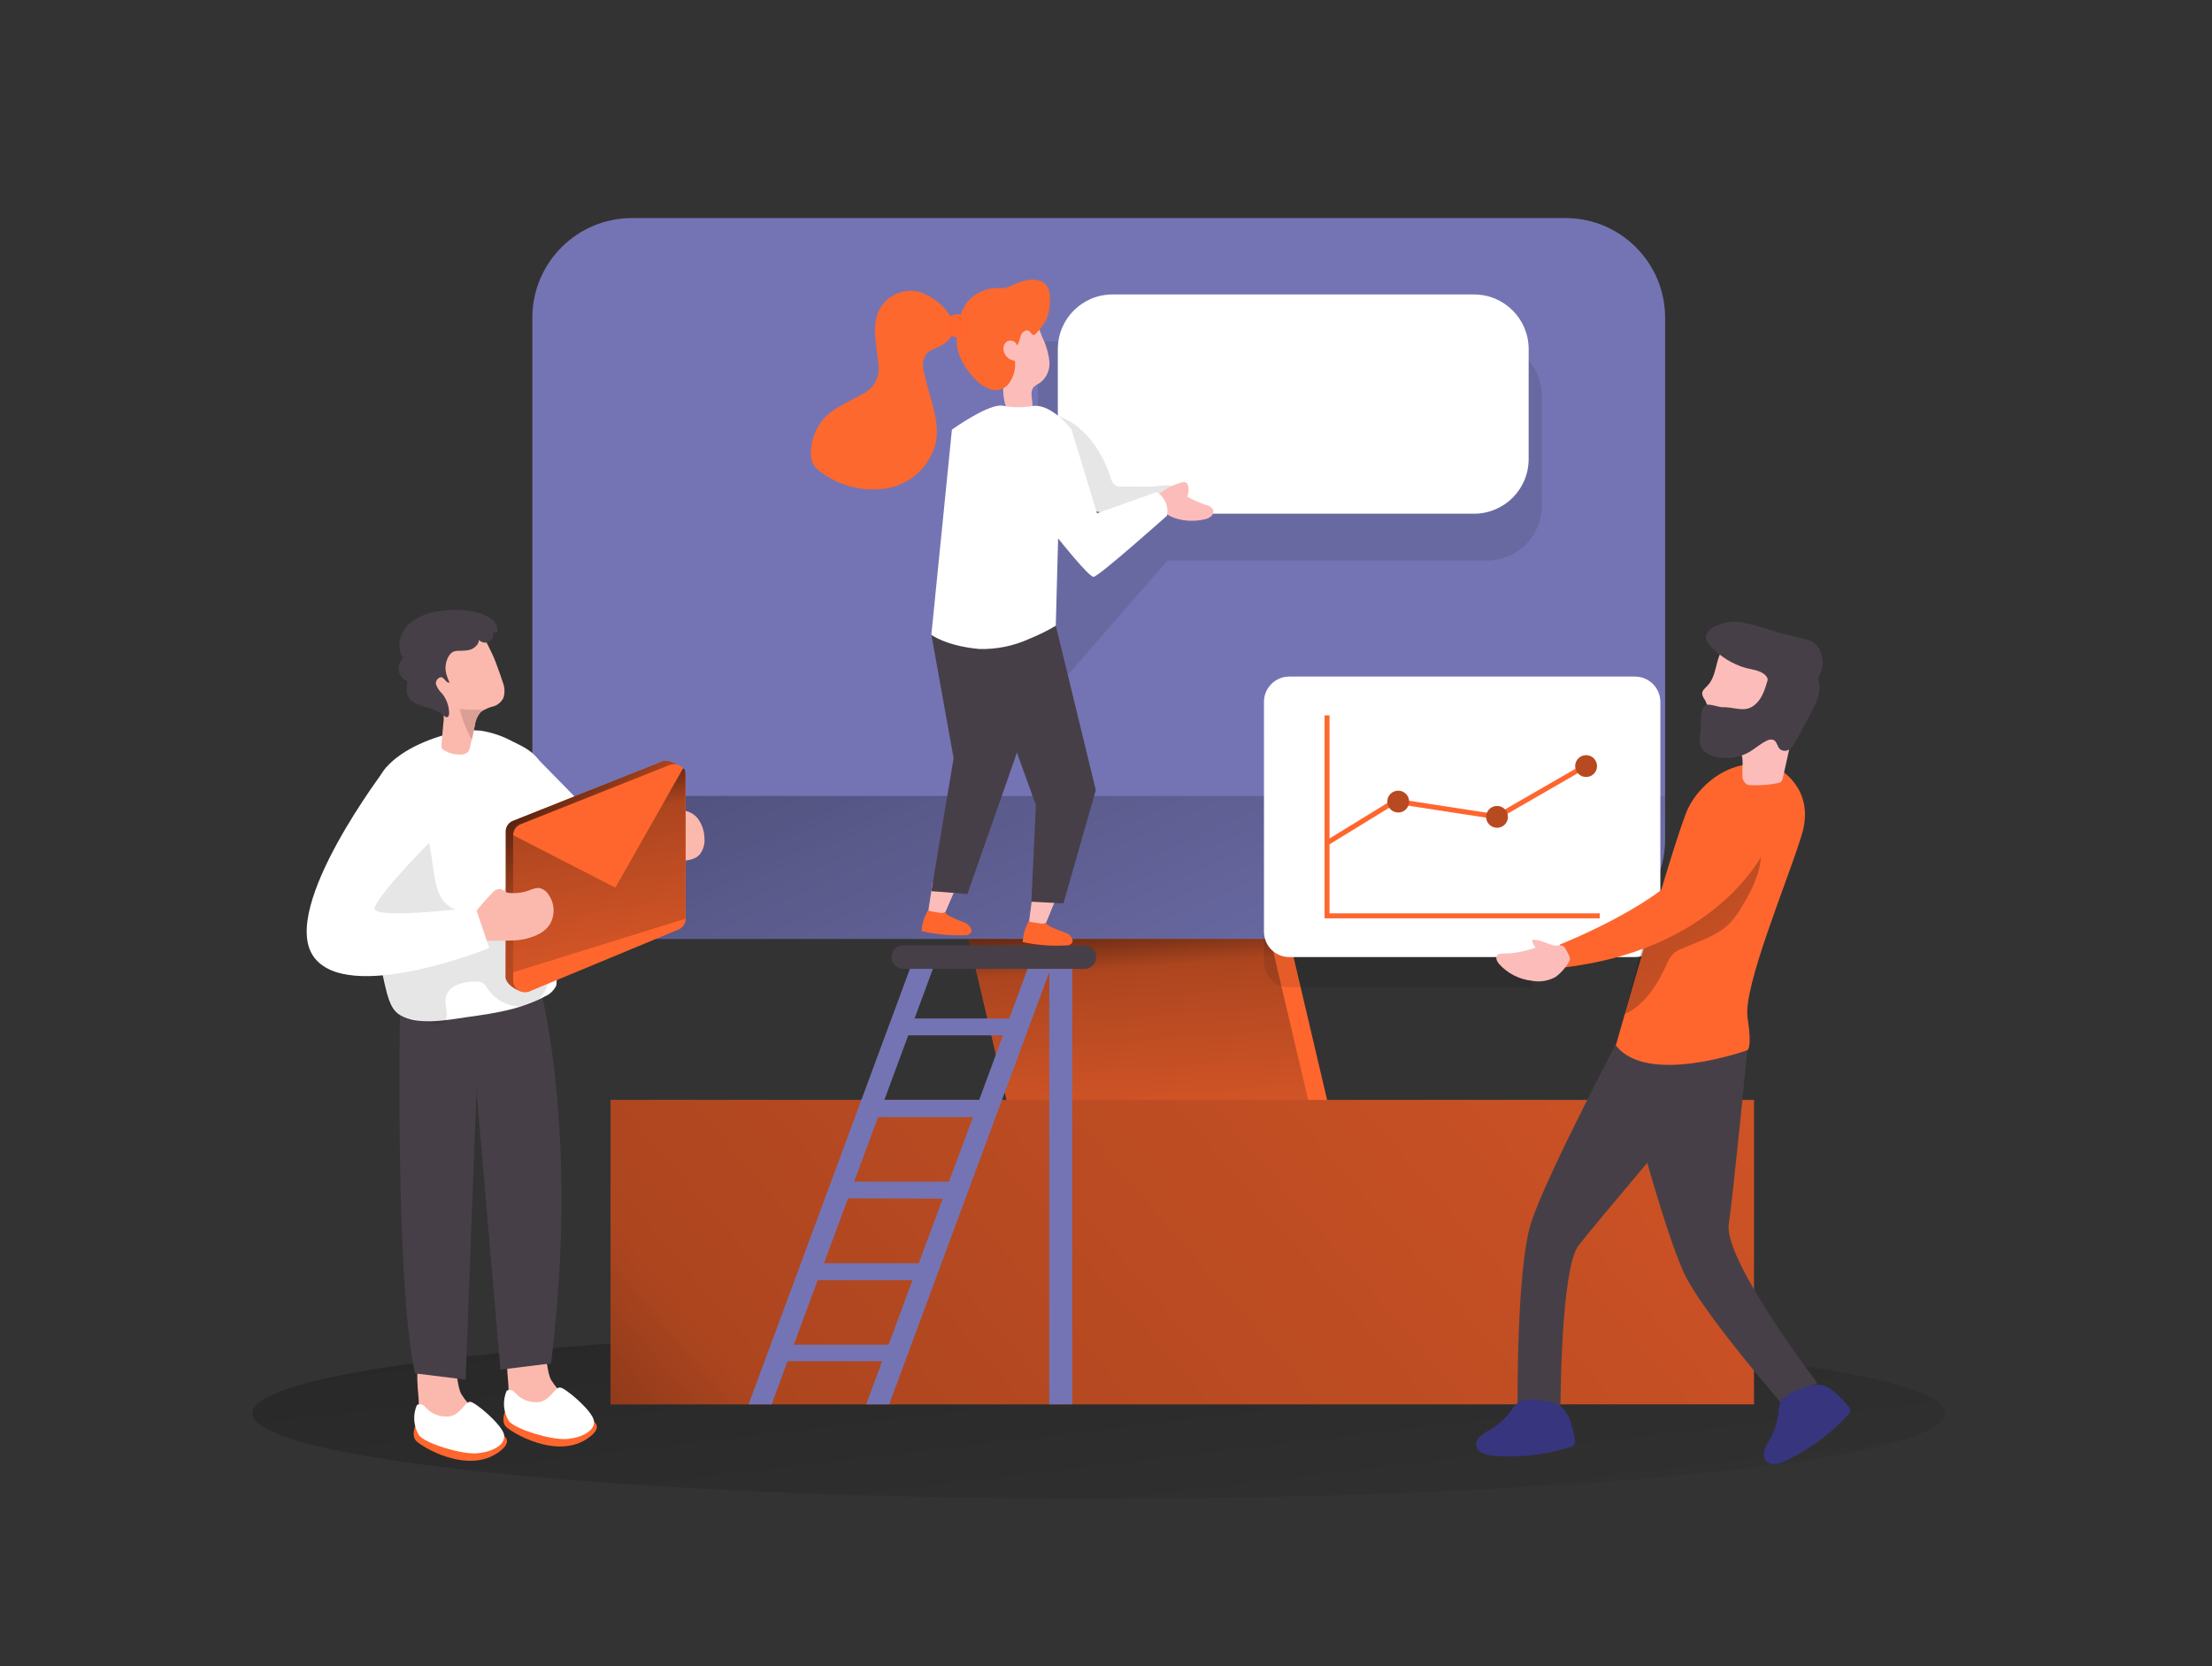 <svg xmlns="http://www.w3.org/2000/svg" width="470" height="354" viewBox="0 0 470 354" fill="none">
<rect x="0" y="0" width="470" height="354" fill="#333333" stroke="none"/>
<path d="M233.45 318.454C332.745 318.454 413.24 310.327 413.24 300.302C413.24 290.276 332.745 282.149 233.45 282.149C134.155 282.149 53.66 290.276 53.66 300.302C53.66 310.327 134.155 318.454 233.45 318.454Z" fill="url(#paint0_linear_51_145691)"/>
<path d="M282.432 235.634H214.308L201.921 182.912H270.045L282.432 235.634Z" fill="#FE662E"/>
<path d="M278.403 235.634H214.308L201.921 182.912H266.016L278.403 235.634Z" fill="url(#paint1_linear_51_145691)"/>
<path d="M372.677 233.718H129.732V298.397H372.677V233.718Z" fill="#FE662E"/>
<path d="M372.677 233.718H129.732V298.397H372.677V233.718Z" fill="url(#paint2_linear_51_145691)"/>
<path d="M332.608 46.334H134.304C122.599 46.334 113.111 55.816 113.111 67.512V178.332C113.111 190.028 122.599 199.51 134.304 199.51H332.608C344.312 199.51 353.8 190.028 353.8 178.332V67.512C353.8 55.816 344.312 46.334 332.608 46.334Z" fill="#7474B4"/>
<path d="M353.801 169.123V178.32C353.794 183.935 351.559 189.318 347.586 193.288C343.613 197.258 338.227 199.492 332.608 199.498H134.292C128.671 199.498 123.281 197.267 119.307 193.295C115.332 189.323 113.1 183.937 113.1 178.32V169.123H353.801Z" fill="url(#paint3_linear_51_145691)"/>
<path opacity="0.1" d="M325.589 150.175V209.792H273.953C272.523 209.792 271.152 209.224 270.141 208.214C269.13 207.203 268.562 205.833 268.562 204.404V155.563C268.562 154.134 269.13 152.763 270.141 151.753C271.152 150.743 272.523 150.175 273.953 150.175H325.589Z" fill="#020202"/>
<path d="M191.946 200.86H230.435C230.764 200.86 231.091 200.925 231.395 201.051C231.699 201.177 231.976 201.361 232.209 201.594C232.442 201.827 232.627 202.103 232.753 202.408C232.879 202.712 232.944 203.038 232.944 203.367C232.944 203.696 232.879 204.022 232.753 204.327C232.627 204.631 232.442 204.907 232.209 205.14C231.976 205.373 231.699 205.557 231.395 205.683C231.091 205.809 230.764 205.874 230.435 205.874H191.946C191.617 205.874 191.291 205.809 190.986 205.683C190.682 205.557 190.405 205.373 190.172 205.14C189.939 204.907 189.755 204.631 189.628 204.327C189.502 204.022 189.438 203.696 189.438 203.367C189.438 202.702 189.702 202.064 190.172 201.594C190.643 201.124 191.281 200.86 191.946 200.86Z" fill="#473F47"/>
<path d="M198.17 187.444L197.024 195.002L200.197 195.364L203.658 187.372L198.17 187.444Z" fill="#FCBDBA"/>
<path d="M201.149 194.255C200.995 194.131 200.861 193.985 200.751 193.821C200.589 193.922 200.407 193.986 200.217 194.009C200.027 194.032 199.835 194.013 199.653 193.953L198.061 193.688C197.781 193.655 197.509 193.577 197.253 193.459H197.145L196.807 194.11C196.229 195.273 195.889 196.539 195.806 197.835C198.818 198.548 201.915 198.844 205.009 198.714C205.256 198.748 205.508 198.716 205.739 198.621C205.97 198.526 206.172 198.371 206.323 198.172C206.383 198.037 206.414 197.891 206.414 197.744C206.414 197.597 206.383 197.451 206.323 197.316C206.177 197.011 205.972 196.737 205.72 196.512C205.467 196.286 205.172 196.113 204.852 196.002C204.032 195.665 203.199 195.376 202.44 194.99C201.978 194.804 201.544 194.557 201.149 194.255Z" fill="#FE662E"/>
<path d="M219.447 189.747L218.458 197.328L221.642 197.618L224.935 189.566L219.447 189.747Z" fill="#FCBDBA"/>
<path opacity="0.1" d="M327.603 84.122V107.517C327.603 110.593 326.381 113.542 324.205 115.717C322.029 117.891 319.077 119.113 316 119.113H248.057L220.521 150.766V72.526H316C317.524 72.526 319.033 72.826 320.44 73.409C321.848 73.991 323.127 74.846 324.205 75.922C325.282 76.999 326.137 78.277 326.72 79.684C327.303 81.091 327.603 82.599 327.603 84.122Z" fill="#020202"/>
<path d="M313.201 62.57H236.369C229.961 62.57 224.766 67.761 224.766 74.165V97.561C224.766 103.965 229.961 109.157 236.369 109.157H313.201C319.609 109.157 324.804 103.965 324.804 97.561V74.165C324.804 67.761 319.609 62.57 313.201 62.57Z" fill="white"/>
<path opacity="0.1" d="M238.251 103.383C237.861 103.418 237.468 103.36 237.105 103.214C236.518 102.805 236.115 102.182 235.983 101.479C234.09 95.633 230.17 89.943 224.284 88.22C222.752 94.451 222.86 100.96 222.981 107.385C222.981 109.096 223.174 111.061 224.549 112.074C225.445 112.626 226.488 112.895 227.54 112.845C234.215 113.098 240.848 111.686 246.839 108.735C248.636 107.843 252.339 104.359 248.889 103.226C247.852 102.877 245.56 103.407 244.451 103.407L238.251 103.383Z" fill="#020202"/>
<path d="M197.893 134.843L202.621 161.107L197.893 189.361L205.552 189.952L216.709 158.13L212.933 132.914L197.893 134.843Z" fill="#473F47"/>
<path d="M224.332 132.914L232.835 167.882L225.96 191.952L219.145 191.603L220.098 171.064L208.097 137.856L224.332 132.914Z" fill="#473F47"/>
<path d="M247.743 103.913C248.766 103.316 249.86 102.851 251 102.527C251.179 102.447 251.374 102.412 251.57 102.425C251.765 102.437 251.955 102.497 252.122 102.6C252.299 102.765 252.413 102.986 252.447 103.226C252.624 103.998 252.561 104.806 252.266 105.541C253.551 106.252 254.9 106.841 256.295 107.3C256.586 107.35 256.864 107.459 257.111 107.621C257.358 107.783 257.568 107.994 257.73 108.241C257.817 108.499 257.824 108.777 257.751 109.039C257.678 109.301 257.528 109.535 257.32 109.711C256.898 110.061 256.39 110.29 255.849 110.374C252.351 111.194 246.658 110.374 245.825 106.192C245.644 105.275 245.982 105.119 246.706 104.6C247.092 104.347 247.442 104.13 247.743 103.913Z" fill="#FCBDBA"/>
<path d="M221.46 71.646C222.255 73.241 222.766 74.963 222.968 76.733C223.062 77.617 222.923 78.51 222.565 79.323C222.208 80.137 221.644 80.844 220.93 81.373C220.494 81.574 220.089 81.834 219.724 82.145C218.445 83.459 219.905 85.833 219.169 87.533C218.885 88.092 218.403 88.526 217.816 88.749C217.229 88.972 216.581 88.968 215.997 88.738C215.412 88.483 214.893 88.1 214.475 87.618C214.058 87.137 213.754 86.568 213.584 85.954C213.259 84.719 213.113 83.445 213.15 82.169L213.017 74.575C212.848 72.885 213.114 71.18 213.789 69.621C214.249 68.827 214.919 68.176 215.726 67.738C216.532 67.3 217.444 67.092 218.361 67.138C220.278 67.379 220.821 70.151 221.46 71.646Z" fill="#FCBDBA"/>
<path d="M247.972 109.567C247.972 109.567 233.402 122.572 232.353 122.572C231.303 122.572 224.826 114.4 224.826 114.4L224.332 132.962C222.533 134.023 220.658 134.95 218.723 135.735C215.392 137.255 211.758 137.997 208.097 137.904C201.017 137.266 197.893 134.891 197.893 134.891L202.259 91.293C202.259 91.293 210.509 85.363 213.331 86.267C215.35 86.629 217.416 86.629 219.435 86.267C223.511 85.725 227.673 91.293 227.673 91.293L233.088 109.072L245.789 104.564C246.616 105.08 247.267 105.834 247.657 106.727C248.047 107.62 248.157 108.61 247.972 109.567Z" fill="white"/>
<path d="M223.065 63.462C223.158 62.504 222.934 61.543 222.425 60.726C221.448 59.364 219.446 59.243 217.806 59.605C216.678 59.914 215.586 60.342 214.549 60.882C213.786 61.196 212.955 61.304 212.137 61.196C209.972 61.157 207.872 61.941 206.263 63.389C204.044 65.487 203.525 68.585 203.296 71.49C203.055 74.78 204.502 77.516 206.685 80.023C208.53 82.205 211.896 84.351 214.296 81.59C215.366 80.187 215.854 78.426 215.659 76.672C215.084 76.614 214.542 76.376 214.109 75.994C213.677 75.611 213.375 75.102 213.247 74.539C213.164 74.185 213.181 73.815 213.296 73.471C213.411 73.126 213.619 72.82 213.898 72.586C214.069 72.483 214.259 72.415 214.456 72.385C214.654 72.356 214.855 72.365 215.049 72.413C215.242 72.462 215.425 72.547 215.585 72.666C215.746 72.785 215.882 72.934 215.985 73.105C216.054 73.213 216.107 73.331 216.141 73.454C216.489 72.755 216.745 72.013 216.901 71.248C217.179 70.513 218.107 69.874 218.71 70.368C219.06 70.646 219.265 71.26 219.712 71.164C219.86 71.109 219.989 71.012 220.085 70.887C220.964 70.043 221.704 69.067 222.281 67.994C222.82 66.728 223.103 65.368 223.113 63.992C223.067 63.819 223.051 63.64 223.065 63.462Z" fill="#FC682D"/>
<path d="M194.43 61.847C192.897 61.665 191.344 61.955 189.979 62.679C188.615 63.403 187.504 64.525 186.795 65.897C185.119 69.332 186.325 73.394 186.602 77.215C186.854 78.541 186.648 79.914 186.017 81.107C185.385 82.301 184.367 83.245 183.129 83.784C180.427 85.411 177.315 86.508 175.156 88.81C173.456 90.703 172.452 93.118 172.309 95.657C172.175 96.715 172.359 97.79 172.84 98.743C173.312 99.447 173.929 100.043 174.649 100.49C176.648 101.934 178.915 102.965 181.318 103.522C183.721 104.078 186.21 104.15 188.641 103.733C191.065 103.273 193.309 102.134 195.109 100.448C196.91 98.761 198.193 96.598 198.809 94.21C199.87 89.124 197.289 84.073 196.312 78.963C196.133 78.364 196.076 77.735 196.145 77.114C196.213 76.493 196.405 75.892 196.71 75.347C197.518 74.262 199.014 74.009 200.184 73.322C206.516 69.597 199.074 62.473 194.43 61.847Z" fill="#FC682D"/>
<path d="M203.453 66.764H203.345C202.019 66.764 200.944 67.838 200.944 69.163V69.272C200.944 70.596 202.019 71.67 203.345 71.67H203.453C204.779 71.67 205.853 70.596 205.853 69.272V69.163C205.853 67.838 204.779 66.764 203.453 66.764Z" fill="#FE662E"/>
<path d="M222.559 196.497C222.407 196.37 222.274 196.224 222.161 196.063C222.001 196.169 221.82 196.239 221.631 196.269C221.441 196.298 221.247 196.285 221.063 196.231L219.471 195.99C219.188 195.959 218.912 195.886 218.651 195.773H218.542L218.216 196.436C217.672 197.615 217.361 198.888 217.3 200.185C220.327 200.827 223.426 201.062 226.515 200.884C226.764 200.914 227.017 200.877 227.246 200.775C227.476 200.673 227.673 200.511 227.817 200.306C227.877 200.171 227.908 200.025 227.908 199.878C227.908 199.73 227.877 199.585 227.817 199.45C227.668 199.147 227.458 198.877 227.201 198.657C226.944 198.438 226.645 198.273 226.322 198.172C225.49 197.847 224.645 197.581 223.837 197.196C223.381 197.023 222.95 196.788 222.559 196.497Z" fill="#FE662E"/>
<path d="M223.234 205.874H218.349L214.453 216.409H194.322L198.218 205.874H193.333L159.066 298.397H163.951L167.341 289.248H187.435L184.046 298.397H188.931L192.32 289.248H192.465V288.863L222.945 206.585V298.397H227.829V205.874H223.234ZM213.126 220.001L208.048 233.718H187.906L192.984 220.001H213.126ZM181.489 251.087L186.567 237.382H206.734L201.632 251.087H181.489ZM200.305 254.703L195.227 268.408H175.084L180.198 254.631L200.305 254.703ZM168.667 285.729L173.745 272.012H193.888L188.81 285.729H168.667Z" fill="#7474B4"/>
<path d="M347.396 143.762H273.953C270.975 143.762 268.562 146.175 268.562 149.15V197.979C268.562 200.955 270.975 203.367 273.953 203.367H347.396C350.374 203.367 352.788 200.955 352.788 197.979V149.15C352.788 146.175 350.374 143.762 347.396 143.762Z" fill="white"/>
<path d="M339.906 195.135H281.443V152.007H282.493V194.074H339.906V195.135Z" fill="#FE662E"/>
<path d="M282.131 179.634L281.576 178.73L296.315 169.677L317.99 173.016L337.144 161.975L337.675 162.891L318.195 174.125L318.014 174.089L296.545 170.786L282.131 179.634Z" fill="#FE662E"/>
<path d="M297.087 172.643C298.366 172.643 299.403 171.607 299.403 170.328C299.403 169.05 298.366 168.014 297.087 168.014C295.808 168.014 294.771 169.05 294.771 170.328C294.771 171.607 295.808 172.643 297.087 172.643Z" fill="#FE662E"/>
<path d="M318.086 175.885C319.365 175.885 320.402 174.849 320.402 173.571C320.402 172.293 319.365 171.257 318.086 171.257C316.807 171.257 315.771 172.293 315.771 173.571C315.771 174.849 316.807 175.885 318.086 175.885Z" fill="#FE662E"/>
<path d="M337.011 165.097C338.29 165.097 339.327 164.061 339.327 162.783C339.327 161.505 338.29 160.469 337.011 160.469C335.732 160.469 334.695 161.505 334.695 162.783C334.695 164.061 335.732 165.097 337.011 165.097Z" fill="#FE662E"/>
<path opacity="0.28" d="M297.087 172.643C298.366 172.643 299.403 171.607 299.403 170.328C299.403 169.05 298.366 168.014 297.087 168.014C295.808 168.014 294.771 169.05 294.771 170.328C294.771 171.607 295.808 172.643 297.087 172.643Z" fill="#020202"/>
<path opacity="0.28" d="M318.086 175.885C319.365 175.885 320.402 174.849 320.402 173.571C320.402 172.293 319.365 171.257 318.086 171.257C316.807 171.257 315.771 172.293 315.771 173.571C315.771 174.849 316.807 175.885 318.086 175.885Z" fill="#020202"/>
<path opacity="0.28" d="M337.011 165.097C338.29 165.097 339.327 164.061 339.327 162.783C339.327 161.505 338.29 160.469 337.011 160.469C335.732 160.469 334.695 161.505 334.695 162.783C334.695 164.061 335.732 165.097 337.011 165.097Z" fill="#020202"/>
<path d="M345.188 218.313C345.188 218.313 328.435 249.954 325.299 259.898C322.163 269.842 322.452 299.144 322.452 299.144H331.571C331.571 299.144 331.571 269.577 335.443 264.599C339.314 259.621 360.893 234.212 360.893 234.212L345.188 218.313Z" fill="#473F47"/>
<path d="M343.331 222.159C343.331 222.159 353.487 263.14 358.746 272.313C364.005 281.486 378.382 298.011 378.382 298.011L386.126 293.865C386.126 293.865 366.212 267.757 367.322 260.115C368.431 252.473 371.254 223.231 371.254 223.231C371.254 223.231 357.226 215.626 343.331 222.159Z" fill="#473F47"/>
<path d="M377.767 163.265C377.767 163.265 385.86 167.399 382.845 177.344C379.829 187.288 370.289 209.683 371.326 216.313C372.363 222.942 371.254 223.159 371.254 223.159C371.254 223.159 349.965 230.825 343.331 222.122C343.331 222.122 355.996 177.343 358.685 171.751C361.375 166.158 369.058 159.962 377.767 163.265Z" fill="#FE662E"/>
<path d="M373.569 185.371C372.783 187.818 371.68 190.152 370.288 192.314C369.587 193.607 368.745 194.82 367.78 195.93C365.042 198.871 360.941 199.992 357.274 201.607C356.618 201.865 356.01 202.231 355.477 202.692C354.931 203.311 354.498 204.021 354.198 204.789C352.208 209.141 349.53 213.552 345.164 215.517C346.961 208.659 348.783 201.8 350.833 195.026C351.072 193.77 351.58 192.581 352.324 191.54C353.067 190.5 354.028 189.633 355.139 188.999C359.722 185.636 364.27 182.213 368.901 178.91C370.481 177.777 372.134 176.5 373.473 178.549C374.643 180.345 374.112 183.491 373.569 185.371Z" fill="url(#paint4_linear_51_145691)"/>
<path d="M362.714 145.787C362.256 146.257 361.665 146.74 361.665 147.391C361.743 147.88 361.946 148.341 362.256 148.728C363.655 151.139 362.377 154.514 364.065 156.696C364.695 157.442 365.536 157.98 366.478 158.239C367.435 158.368 368.362 158.666 369.216 159.119C369.862 159.755 370.231 160.622 370.241 161.529C370.337 162.614 370.144 163.699 370.241 164.784C370.217 165.147 370.286 165.511 370.442 165.84C370.598 166.169 370.836 166.453 371.133 166.664C371.433 166.796 371.759 166.858 372.086 166.845C373.966 166.93 375.85 166.784 377.695 166.411C377.96 166.376 378.213 166.277 378.431 166.122C378.644 165.872 378.783 165.567 378.829 165.242C379.625 161.626 380.445 158.01 381.241 154.394C381.708 153.093 382.294 151.839 382.99 150.645C383.625 148.841 383.839 146.916 383.617 145.016C383.411 143.594 382.928 142.226 382.194 140.99C381.592 139.824 380.714 138.823 379.637 138.073C378.842 137.605 377.985 137.252 377.092 137.024C374.004 136.072 369.179 134.795 366.502 137.446C364.306 139.664 365.03 143.485 362.714 145.787Z" fill="#FCBDBA"/>
<path d="M362.388 149.837C363.052 149.428 365.199 150.283 366.007 150.271C368.552 150.199 370.627 151.477 372.665 149.91C374.329 148.704 374.993 146.547 375.572 144.57C375.584 144.462 375.584 144.353 375.572 144.245C375.548 144.106 375.495 143.974 375.415 143.859C374.474 142.485 372.556 142.34 370.94 141.942C368.057 141.11 365.466 139.485 363.462 137.253C362.931 136.797 362.573 136.171 362.449 135.482C362.479 135.083 362.604 134.698 362.814 134.359C363.024 134.019 363.312 133.734 363.655 133.529C365.717 132.227 368.21 131.794 370.59 132.324C372.937 132.865 375.252 133.533 377.526 134.324C379.721 134.939 381.988 135.313 384.172 136.012C384.638 136.146 385.081 136.349 385.486 136.615C386.02 137.037 386.435 137.589 386.693 138.218C387.079 139.01 387.281 139.88 387.281 140.761C387.281 141.642 387.079 142.512 386.693 143.304C386.535 143.537 386.417 143.793 386.343 144.064C386.33 144.337 386.367 144.611 386.451 144.871C386.994 147.282 385.8 149.693 384.642 151.778L381.627 157.395C381.321 158.073 380.868 158.674 380.3 159.155C380.013 159.388 379.657 159.522 379.287 159.535C378.917 159.548 378.552 159.44 378.249 159.227C377.622 158.685 377.586 157.6 376.85 157.238C376.601 157.157 376.337 157.13 376.076 157.162C375.816 157.193 375.565 157.281 375.343 157.419C374.016 158.058 372.93 159.07 371.628 159.83C369.376 161.084 366.722 161.408 364.234 160.734C363.503 160.553 362.82 160.216 362.232 159.745C360.941 158.636 361.026 157.154 361.291 155.647C361.556 154.14 361.026 150.681 362.388 149.837Z" fill="#473F47"/>
<path d="M375.886 178.874C375.886 178.874 367.177 201.258 332.609 205.537L331.402 200.715C331.402 200.715 354.488 191.591 359.47 182.334C360.901 179.732 362.139 177.029 363.173 174.246C364.741 169.906 369.77 167.568 373.799 169.822C376.187 171.16 377.671 173.812 375.886 178.874Z" fill="#FE662E"/>
<path d="M325.552 199.715C325.592 200.326 325.848 200.903 326.276 201.342C324.061 202.168 321.718 202.601 319.353 202.62C318.922 202.57 318.489 202.691 318.147 202.957C317.688 203.451 318.05 204.259 318.472 204.777C320.269 206.803 322.753 208.091 325.444 208.393C327.197 208.734 329.015 208.439 330.57 207.562C331.644 206.757 332.549 205.749 333.236 204.597C333.375 204.42 333.481 204.22 333.549 204.006C333.601 203.582 333.498 203.154 333.26 202.801C332.982 202.282 332.596 201.258 332.054 201.005C331.511 200.751 330.763 201.005 330.208 200.908C328.616 200.547 327.193 199.534 325.552 199.715Z" fill="#FCBDBA"/>
<path d="M392.542 298.602C392.716 298.727 392.858 298.892 392.956 299.082C393.054 299.273 393.105 299.484 393.105 299.699C393.105 299.913 393.054 300.125 392.956 300.315C392.858 300.506 392.716 300.671 392.542 300.796C388.798 304.826 384.315 308.1 379.335 310.438C377.96 311.077 376.066 311.535 375.125 310.342C374.184 309.149 375.185 307.341 375.981 305.967C377.057 304.122 377.715 302.065 377.911 299.94C377.913 299.212 378.056 298.491 378.333 297.818C379.31 296.022 384.111 294.202 386.101 294.202C388.743 294.178 390.926 296.77 392.542 298.602Z" fill="#36357E"/>
<path d="M334.586 305.629C334.681 305.822 334.727 306.036 334.721 306.251C334.715 306.466 334.656 306.676 334.551 306.864C334.445 307.051 334.295 307.21 334.114 307.327C333.934 307.444 333.727 307.515 333.512 307.534C328.263 309.173 322.747 309.787 317.266 309.342C315.746 309.209 313.876 308.667 313.647 307.16C313.418 305.653 315.191 304.581 316.566 303.797C318.403 302.725 319.99 301.275 321.222 299.542C321.579 298.908 322.063 298.353 322.645 297.915C324.382 296.83 329.472 297.59 331.209 298.59C333.5 299.904 334.104 303.231 334.586 305.629Z" fill="#36357E"/>
<path d="M108.046 294.697C107.994 296.234 108.278 297.764 108.878 299.181C109.635 300.501 110.774 301.56 112.147 302.218C115.087 303.749 118.505 304.086 121.687 303.158C122.119 303.072 122.507 302.837 122.785 302.495C122.95 302.207 123.017 301.873 122.978 301.543C122.737 299.789 121.846 298.189 120.481 297.059C119.122 295.953 117.959 294.624 117.044 293.13C115.584 290.165 116.67 282.281 111.109 283.583C106.466 284.632 107.913 291.418 108.046 294.697Z" fill="#FBB9AD"/>
<path d="M107.274 300.012C107.274 300.012 106.477 301.965 107.454 303.098C108.431 304.231 118.43 310.439 125.161 305.436C131.891 300.434 116.018 299.795 116.018 299.795L107.274 300.012Z" fill="#FE662E"/>
<path d="M107.66 295.504C107.964 295.351 108.314 295.313 108.644 295.397C108.975 295.481 109.263 295.682 109.457 295.962C110.113 296.71 110.95 297.278 111.886 297.613C112.823 297.948 113.83 298.04 114.812 297.879C117.008 297.36 117.876 294.829 118.962 294.817C120.047 294.805 125.861 299.759 126.198 301.881C126.536 304.002 123.557 305.569 120.276 305.774C116.995 305.979 109.541 303.701 108.13 301.977C107.535 301.016 107.181 299.925 107.099 298.798C107.018 297.671 107.21 296.541 107.66 295.504Z" fill="white"/>
<path d="M88.977 297.722C88.912 299.26 89.197 300.793 89.809 302.206C90.565 303.523 91.706 304.578 93.077 305.231C96.013 306.763 99.427 307.1 102.606 306.172C103.043 306.09 103.436 305.854 103.716 305.509C103.875 305.222 103.942 304.894 103.909 304.569C103.665 302.815 102.775 301.216 101.412 300.085C100.062 298.973 98.901 297.65 97.974 296.167C96.515 293.214 97.6 285.319 92.04 286.621C87.396 287.682 88.844 294.48 88.977 297.722Z" fill="#FBB9AD"/>
<path d="M88.204 303.062C88.204 303.062 87.408 305.002 88.385 306.135C89.362 307.269 99.337 313.476 106.067 308.486C112.798 303.496 96.949 302.845 96.949 302.845L88.204 303.062Z" fill="#FE662E"/>
<path d="M88.59 298.542C88.897 298.392 89.246 298.357 89.576 298.443C89.906 298.53 90.194 298.731 90.387 299.012C91.04 299.764 91.876 300.335 92.814 300.671C93.752 301.007 94.76 301.095 95.743 300.928C97.926 300.398 98.806 297.879 99.88 297.867C100.953 297.855 106.779 302.797 107.117 304.918C107.455 307.039 104.475 308.606 101.195 308.811C97.914 309.016 90.472 306.75 89.061 305.026C88.462 304.065 88.107 302.972 88.025 301.842C87.943 300.712 88.137 299.58 88.59 298.542Z" fill="white"/>
<path d="M84.985 215.686C84.985 215.686 83.959 272.783 88.181 291.828L98.928 293.154L101.859 215.119L84.985 215.686Z" fill="#473F47"/>
<path d="M114.668 209.514C114.668 209.514 123.219 240.251 117.08 289.707L106.333 291.032L99.566 212.19L114.668 209.514Z" fill="#473F47"/>
<path d="M130.746 184.913C130.625 186.986 129.962 188.77 128.164 189.373C128.011 189.424 127.853 189.465 127.694 189.493C124.401 190.156 120.071 187.649 117.068 185.456C115.809 184.551 114.601 183.577 113.449 182.539V160.444L129.539 176.861C130.374 179.463 130.781 182.182 130.746 184.913Z" fill="white"/>
<path d="M117.189 185.359C117.189 186.396 117.321 187.432 117.321 188.469C117.321 194.158 116.007 200.04 117.695 205.633C118.251 206.821 118.42 208.153 118.178 209.442C117.683 210.476 116.824 211.292 115.766 211.732C110.736 214.48 104.91 215.348 99.265 216.12C94.996 216.722 88.941 217.988 84.996 215.686C83.32 214.709 82.753 212.889 82.21 211.069C80.701 205.187 79.812 199.164 79.557 193.097C79.557 192.302 79.436 191.518 79.4 190.687C79.07 185.239 78.958 179.782 79.062 174.318C79.135 170.352 79.448 166.073 82.041 163.084C85.479 159.107 92.137 156.467 97.203 155.539C98.84 155.2 100.519 155.107 102.184 155.261C104.542 155.635 106.819 156.41 108.915 157.552C111.423 158.757 113.655 159.842 114.945 162.313C116.3 165.18 117.246 168.223 117.756 171.353C118.23 174.287 118.295 177.272 117.949 180.224C117.804 181.671 117.43 183.105 117.285 184.539C117.229 184.809 117.196 185.084 117.189 185.359Z" fill="white"/>
<path opacity="0.1" d="M93.921 217.626C92.269 218.109 88.457 216.59 87.191 216.421C86.431 216.288 85.744 215.903 84.984 215.734C81.209 214.794 80.762 204.187 80.4 201.33C79.423 193.797 77.916 185.986 77.807 178.428C77.638 175.511 77.976 172.587 78.808 169.786C79.232 168.387 79.958 167.098 80.936 166.011C81.913 164.923 83.118 164.064 84.465 163.494C89.29 161.758 90.725 177.006 91.388 180.164C92.052 183.322 92.136 188.915 94.223 191.446C96.31 193.977 100.483 194.447 103.209 193.17C104.675 192.434 105.895 191.288 106.719 189.871C107.544 188.454 107.938 186.827 107.853 185.19C107.688 184.056 107.595 182.913 107.575 181.767C107.576 181.192 107.741 180.629 108.051 180.145C108.361 179.66 108.803 179.274 109.324 179.031C109.816 178.908 110.333 178.924 110.816 179.077C111.3 179.231 111.731 179.515 112.062 179.899C112.705 180.689 113.166 181.611 113.413 182.599C114.037 184.664 114.441 186.789 114.619 188.939C115.102 194.038 114.33 199.269 115.548 204.247C116.093 205.795 116.354 207.428 116.32 209.068C116.043 210.426 115.306 211.646 114.234 212.524C113.162 213.402 111.82 213.885 110.434 213.89C109.043 213.837 107.686 213.449 106.479 212.758C105.271 212.068 104.248 211.095 103.498 209.924C103.257 209.505 102.933 209.14 102.545 208.851C102.113 208.634 101.629 208.538 101.146 208.574C98.843 208.574 95.538 209.105 94.79 211.684C94.259 213.528 95.538 215.3 94.537 217.205C94.389 217.415 94.171 217.565 93.921 217.626Z" fill="#020202"/>
<path d="M106.972 148.282C106.571 149.082 105.888 149.705 105.054 150.03C104.038 150.26 103.07 150.668 102.196 151.236C101.487 152.003 101.036 152.972 100.905 154.008L100.218 157.214L99.856 158.829C99.809 159.121 99.711 159.403 99.566 159.661C99.363 159.888 99.111 160.067 98.829 160.184C98.547 160.3 98.243 160.352 97.938 160.336C96.667 160.389 95.408 160.066 94.32 159.408C94.129 159.325 93.972 159.181 93.873 158.998C93.778 158.774 93.753 158.526 93.801 158.287L94.199 153.67C94.42 152.408 94.221 151.108 93.632 149.97C92.303 147.555 91.317 144.967 90.701 142.28C90.486 141.534 90.435 140.75 90.553 139.982C90.671 139.214 90.954 138.481 91.383 137.834C91.812 137.186 92.376 136.639 93.038 136.231C93.699 135.823 94.441 135.563 95.212 135.47C97.469 134.777 99.877 134.752 102.148 135.397C102.992 135.687 103.245 136.265 103.643 137.024C104.234 138.23 104.849 139.435 105.296 140.641C105.742 141.846 106.345 143.437 106.791 144.883C107.254 145.959 107.318 147.164 106.972 148.282Z" fill="#FBB9AD"/>
<path d="M141.119 171.534C141.263 171.293 141.541 171.052 141.77 171.196C141.863 171.289 141.93 171.406 141.963 171.534C142.095 171.765 142.287 171.958 142.518 172.091C142.749 172.224 143.011 172.294 143.278 172.293C143.796 172.293 144.339 172.209 144.87 172.209C145.563 172.231 146.242 172.413 146.853 172.741C147.464 173.07 147.991 173.535 148.392 174.101C149.189 175.246 149.633 176.6 149.67 177.994C149.812 179.248 149.467 180.508 148.705 181.514C147.499 182.924 145.316 182.96 143.446 182.9H141.734C141.329 182.953 140.92 182.849 140.59 182.609C140.26 182.369 140.034 182.012 139.961 181.61C139.261 179.911 137.995 178.211 138.863 176.5C139.731 174.788 140.081 172.739 141.119 171.534Z" fill="#FBB9AD"/>
<path d="M107.454 189.493V176.717C107.454 176.217 107.605 175.729 107.887 175.316C108.169 174.903 108.569 174.584 109.035 174.402L140.696 161.807C142.337 161.156 145.678 163.108 145.678 164.868L144.122 194.435C144.122 194.929 143.976 195.412 143.701 195.822C143.426 196.232 143.035 196.551 142.578 196.738L112.424 210.623C110.771 211.298 107.406 209.346 107.406 207.574L107.454 189.493Z" fill="#FE662E"/>
<path d="M107.455 189.493V176.717C107.444 176.216 107.588 175.724 107.869 175.309C108.15 174.895 108.554 174.578 109.023 174.402L140.697 161.807C142.337 161.156 145.678 163.108 145.678 164.868L144.122 194.435C144.122 194.929 143.974 195.411 143.7 195.82C143.425 196.23 143.035 196.549 142.578 196.738L112.424 210.623C110.784 211.298 107.419 209.346 107.419 207.574L107.455 189.493Z" fill="url(#paint5_linear_51_145691)"/>
<path d="M109.035 190.241V177.464C109.034 176.963 109.184 176.472 109.466 176.057C109.748 175.642 110.148 175.322 110.615 175.138L142.277 162.554C142.656 162.402 143.066 162.346 143.471 162.389C143.877 162.432 144.266 162.574 144.604 162.803C144.942 163.031 145.219 163.339 145.41 163.699C145.602 164.059 145.702 164.46 145.702 164.868V195.219C145.702 195.712 145.554 196.194 145.28 196.604C145.005 197.014 144.615 197.333 144.158 197.521L112.497 210.659C112.193 210.786 111.867 210.85 111.538 210.85C111.209 210.85 110.883 210.784 110.579 210.658C110.275 210.531 110 210.346 109.768 210.112C109.536 209.879 109.352 209.602 109.228 209.297C109.1 208.996 109.034 208.672 109.035 208.345V190.241Z" fill="#FE662E"/>
<path d="M109.035 177.464L130.746 188.626L145.099 163.313C145.099 163.313 145.654 162.988 145.654 164.868V195.219L109.035 206.597V177.464Z" fill="url(#paint6_linear_51_145691)"/>
<path d="M101.509 136.832C101.287 137.166 101.002 137.454 100.668 137.677C100.335 137.901 99.961 138.056 99.567 138.133C97.42 138.591 96.117 137.555 95.031 140.05C94.681 140.904 94.573 141.838 94.718 142.75C94.718 142.943 95.393 145.076 95.562 144.968C95.007 145.366 94.573 144.281 93.97 143.967C93.367 143.654 92.475 144.57 92.619 145.353C92.871 146.123 93.32 146.813 93.922 147.354C94.886 148.55 95.417 150.037 95.43 151.573C95.43 151.923 95.297 152.393 94.935 152.405C94.573 152.417 94.175 151.911 93.898 151.718C93.456 151.422 92.992 151.16 92.511 150.934C91.039 150.235 88.82 150.018 87.59 149.03C86.955 148.502 86.528 147.768 86.383 146.957C86.383 146.764 86.383 144.691 86.745 144.799C86.38 144.69 86.04 144.51 85.745 144.269C85.45 144.027 85.206 143.729 85.028 143.393C84.849 143.056 84.739 142.687 84.705 142.308C84.671 141.929 84.712 141.546 84.827 141.183C84.989 140.673 85.285 140.215 85.684 139.857C84.176 137.76 84.876 134.65 86.685 132.806C88.627 131.071 91.084 130.021 93.681 129.816C96.501 129.372 99.386 129.561 102.124 130.371C103.074 130.634 103.952 131.107 104.693 131.757C105.055 132.084 105.333 132.494 105.503 132.952C105.673 133.409 105.73 133.901 105.67 134.385C105.51 134.45 105.336 134.467 105.167 134.435C104.998 134.403 104.841 134.323 104.717 134.204C104.877 134.639 104.857 135.119 104.663 135.539C104.468 135.96 104.115 136.286 103.68 136.446C103.354 136.564 103.001 136.584 102.664 136.502C102.327 136.421 102.022 136.242 101.786 135.988C101.762 136.287 101.667 136.576 101.509 136.832Z" fill="#473F47"/>
<path d="M102.883 150.705L102.521 150.814C102.413 150.825 102.311 150.871 102.232 150.946C102.208 151.029 102.208 151.117 102.232 151.199C101.523 151.967 101.072 152.936 100.941 153.972L100.254 157.178C99.093 155.128 98.216 152.931 97.648 150.645C99.387 150.846 101.141 150.866 102.883 150.705Z" fill="#DC9F95"/>
<path d="M104.717 189.614C104.92 189.365 105.182 189.169 105.478 189.045C105.775 188.921 106.098 188.872 106.418 188.903C106.782 189.086 107.129 189.299 107.455 189.542C107.763 189.679 108.095 189.753 108.432 189.759C109.796 189.856 111.165 189.663 112.449 189.192C113.096 188.877 113.803 188.7 114.523 188.674C114.954 188.758 115.361 188.934 115.717 189.189C116.073 189.445 116.369 189.775 116.586 190.156C117.228 191.077 117.589 192.163 117.625 193.284C117.662 194.405 117.372 195.513 116.791 196.472C116.252 197.252 115.543 197.9 114.716 198.365C112.885 199.323 110.849 199.828 108.782 199.835C106.732 199.932 104.645 199.835 102.606 199.932C102.124 200.02 101.625 199.952 101.183 199.739C100.939 199.512 100.75 199.232 100.631 198.921C100.512 198.609 100.465 198.275 100.496 197.943C100.423 196.388 100.158 195.074 101.063 193.76C102.2 192.309 103.42 190.924 104.717 189.614Z" fill="#FBB9AD"/>
<path d="M82.065 163.096C82.065 163.096 59.401 192.712 66.566 203.174C73.731 213.637 103.957 201.451 103.957 201.451L101.014 192.784C101.014 192.784 79.786 195.472 79.629 193.097C79.472 190.723 93.09 177.127 93.09 177.127C93.09 177.127 95.526 157.226 82.065 163.096Z" fill="white"/>
<defs>
<linearGradient id="paint0_linear_51_145691" x1="221.581" y1="199.498" x2="239.481" y2="351.713" gradientUnits="userSpaceOnUse">
<stop offset="0.01"/>
<stop offset="0.08" stop-opacity="0.69"/>
<stop offset="0.21" stop-opacity="0.32"/>
<stop offset="1" stop-opacity="0"/>
</linearGradient>
<linearGradient id="paint1_linear_51_145691" x1="238.588" y1="187.697" x2="244.852" y2="273.652" gradientUnits="userSpaceOnUse">
<stop offset="0.01"/>
<stop offset="0.08" stop-opacity="0.69"/>
<stop offset="0.21" stop-opacity="0.32"/>
<stop offset="1" stop-opacity="0"/>
</linearGradient>
<linearGradient id="paint2_linear_51_145691" x1="85.804" y1="408.096" x2="552.648" y2="6.659" gradientUnits="userSpaceOnUse">
<stop offset="0.01"/>
<stop offset="0.08" stop-opacity="0.69"/>
<stop offset="0.21" stop-opacity="0.32"/>
<stop offset="1" stop-opacity="0"/>
</linearGradient>
<linearGradient id="paint3_linear_51_145691" x1="195.878" y1="92.414" x2="266.734" y2="250.279" gradientUnits="userSpaceOnUse">
<stop offset="0.01"/>
<stop offset="0.08" stop-opacity="0.69"/>
<stop offset="0.21" stop-opacity="0.32"/>
<stop offset="1" stop-opacity="0"/>
</linearGradient>
<linearGradient id="paint4_linear_51_145691" x1="329.388" y1="158.383" x2="403.661" y2="254.389" gradientUnits="userSpaceOnUse">
<stop offset="0.01"/>
<stop offset="0.08" stop-opacity="0.69"/>
<stop offset="0.21" stop-opacity="0.32"/>
<stop offset="1" stop-opacity="0"/>
</linearGradient>
<linearGradient id="paint5_linear_51_145691" x1="100.942" y1="157.66" x2="184.708" y2="251.239" gradientUnits="userSpaceOnUse">
<stop offset="0.01"/>
<stop offset="0.13" stop-opacity="0.69"/>
<stop offset="0.25" stop-opacity="0.32"/>
<stop offset="1" stop-opacity="0"/>
</linearGradient>
<linearGradient id="paint6_linear_51_145691" x1="122.303" y1="152.115" x2="135.132" y2="237.18" gradientUnits="userSpaceOnUse">
<stop offset="0.01"/>
<stop offset="0.13" stop-opacity="0.69"/>
<stop offset="0.25" stop-opacity="0.32"/>
<stop offset="1" stop-opacity="0"/>
</linearGradient>
</defs>
</svg>